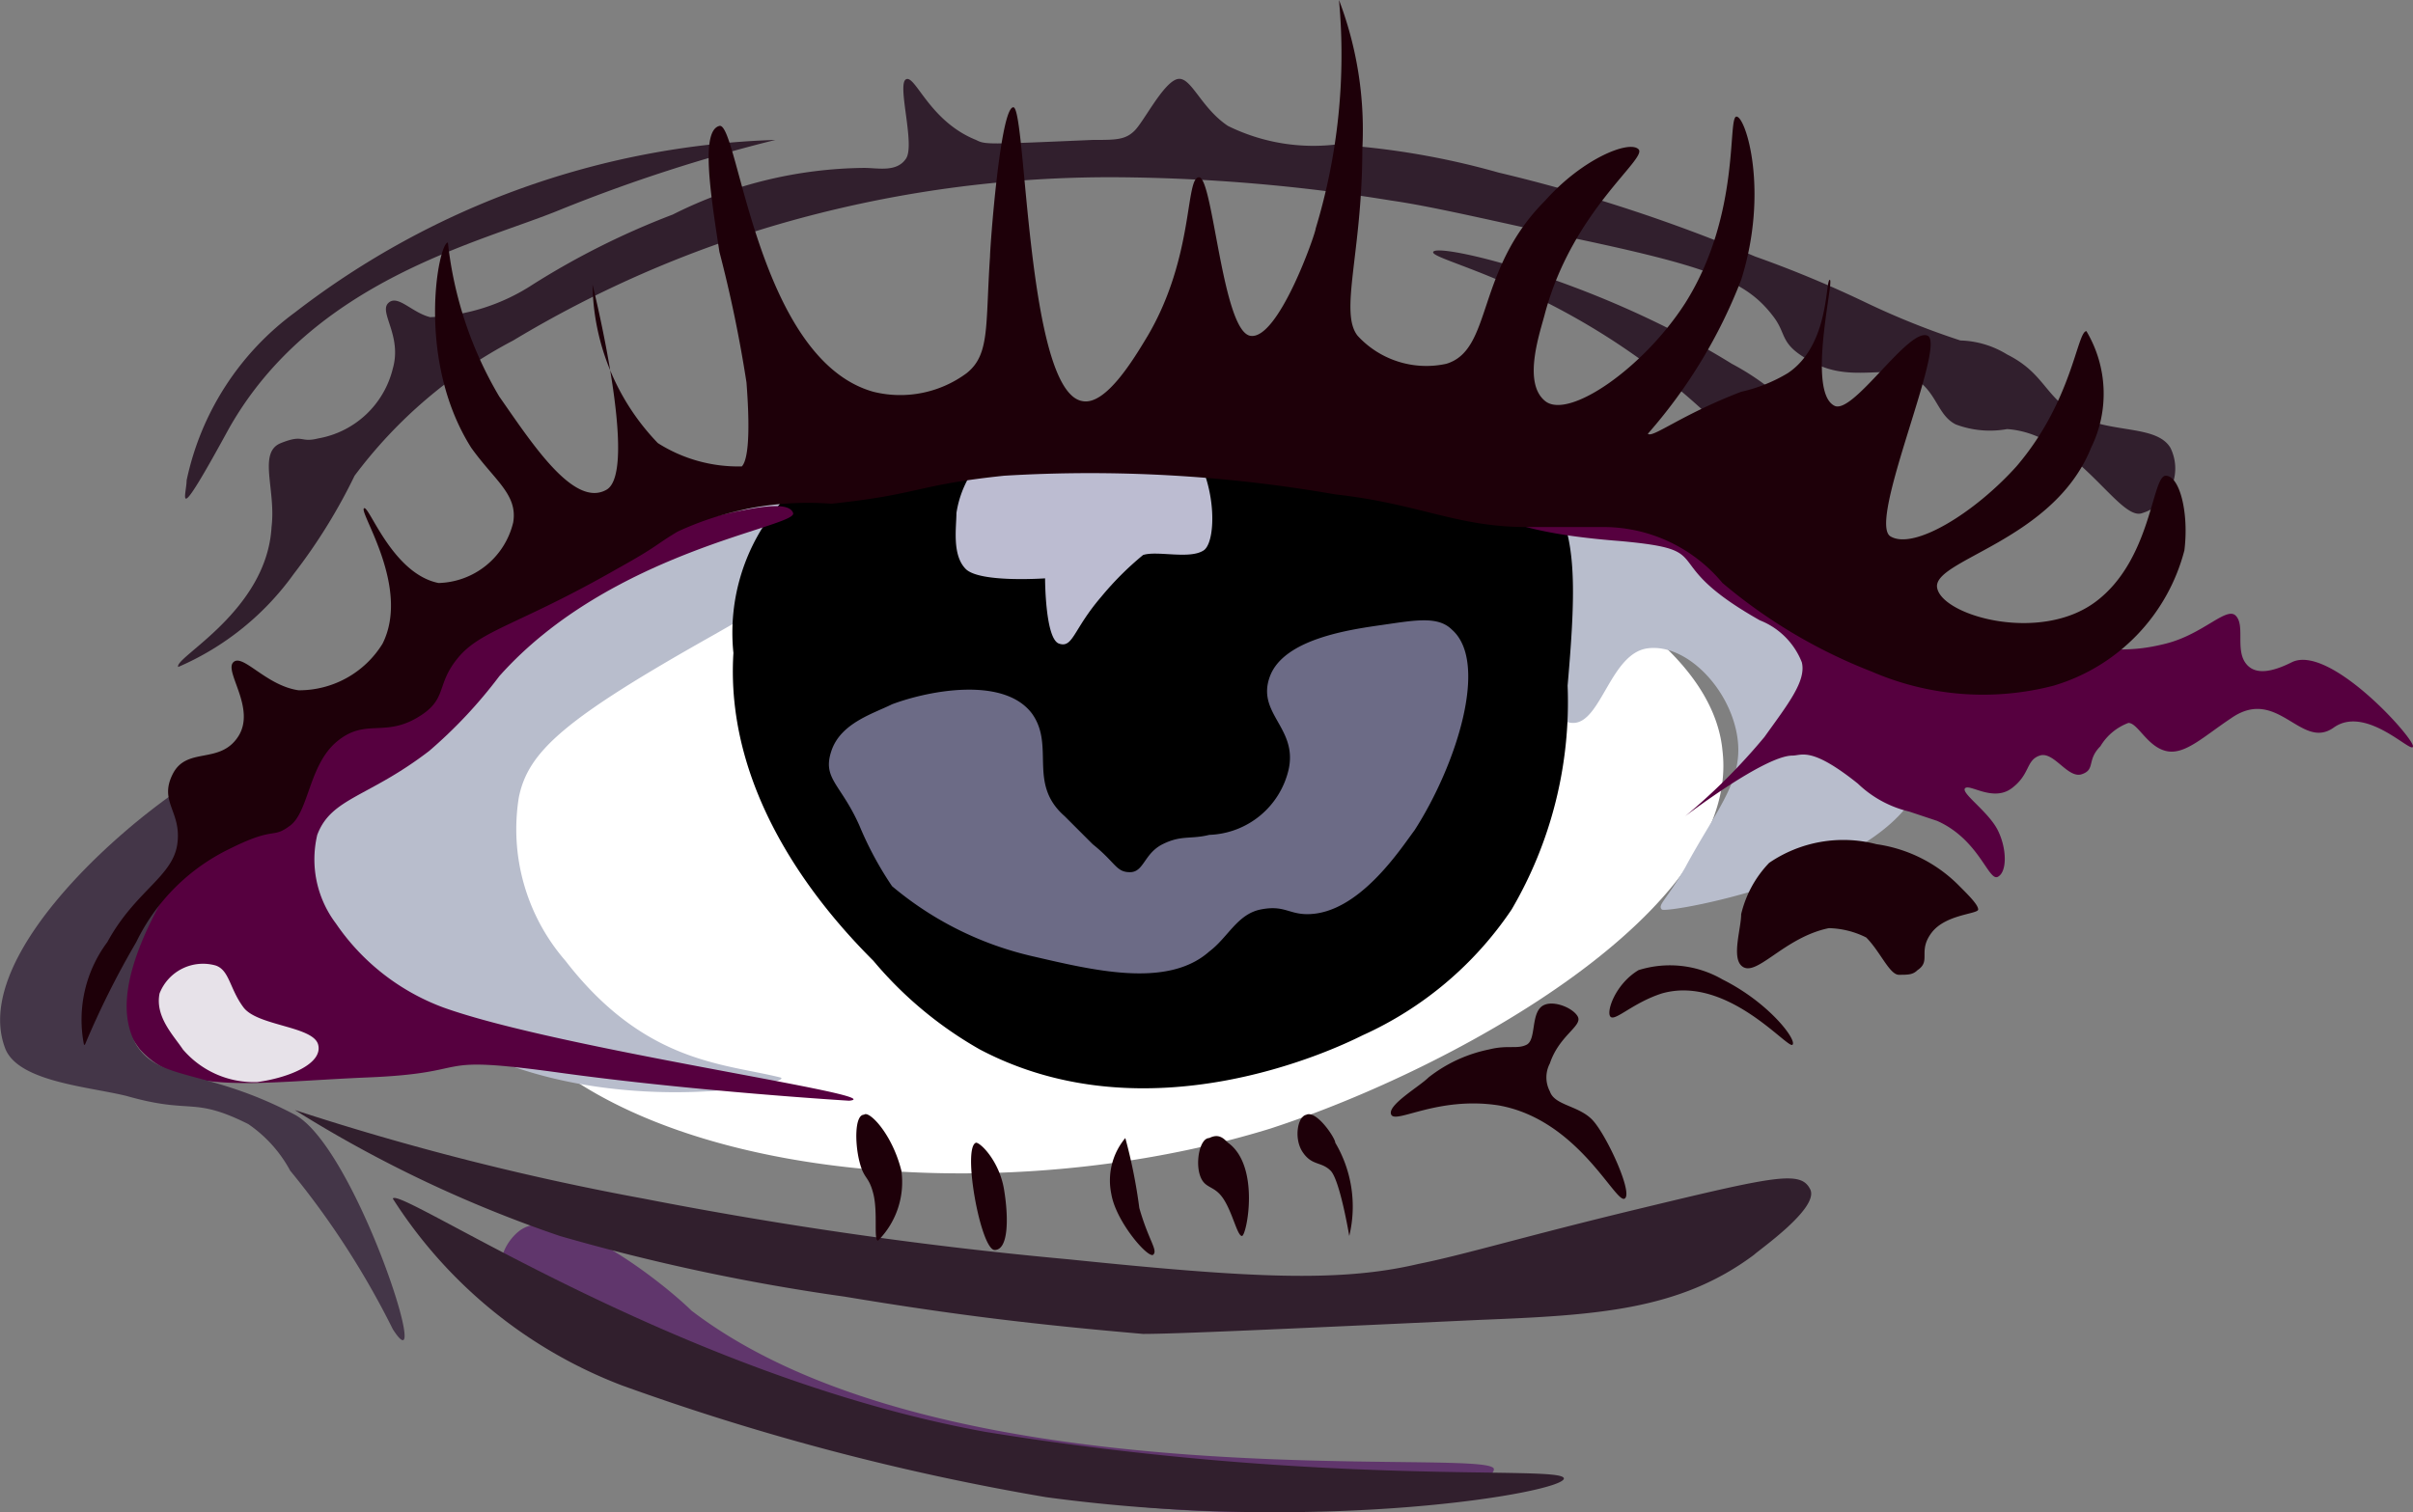 <svg xmlns="http://www.w3.org/2000/svg" viewBox="0 0 51.72 32.42"><rect x="0" y="0" width="51.72" height="32.42" fill="#808080" stroke="none"/><g id="Слой_2" data-name="Слой 2"><g id="Слой_1-2" data-name="Слой 1"><path d="M16.72,10.8a10,10,0,0,0-5.5,3.6c-1,1.6-1.9,4.1-1.1,6.2,1.7,4.5,10.6,5.6,17.1,3.6,4-1.3,10.1-4.7,9.7-8.1-.4-4.4-12.3-7.7-20.2-5.3Z" style="fill:#fff"/><path d="M16.72,23.1c-1.2-.3-2.9-.3-4.6-2.5a4.3,4.3,0,0,1-1-3.5c.2-1,1-1.7,4.2-3.5,2.8-1.6,4.2-2.5,5-2.7,4.4-1.3,10.5-.4,12.1,2.7.4.7.7,1.9,1.3,1.9s.8-1.5,1.6-1.6,1.7.8,1.9,1.8-.4,1.6-1.1,2.9c-.4.7-.6.8-.5.9s5.1-.8,5.6-2.9c.5-2.6-4.4-6.6-9.6-7.6-1.8-.4-3.7-.1-7.4.4-5,.7-7.8,1-11.1,2.7-1.5.7-7.2,3.6-6.8,6.8.3,2,3,3.3,4,3.7C13.42,24,17.12,23.2,16.72,23.1Z" style="fill:#b8bdcc"/><path d="M16.72,10.8a4.25,4.25,0,0,0-1,3.2c-.2,3.2,2.1,5.7,3,6.6A8.34,8.34,0,0,0,21,22.5c3.6,1.9,7.6,0,8.2-.3a7.63,7.63,0,0,0,3.2-2.7,8.8,8.8,0,0,0,1.2-4.8c.2-2.3.2-3.4-.5-4.3C31.92,9,29.52,9.1,28,9.1a19.34,19.34,0,0,0-2.7.4c-5.3.9-7.2-.2-8.6,1.3Z"/><path d="M5.42,16.5c-3,2.8-3.2,4.1-3,4.8A3.38,3.38,0,0,0,3,22.5c.9,1,2.5.7,4.9.6s1.2-.5,4.1-.1,6.2.6,6.2.6c1-.1-6.2-1.1-8.7-2a4.81,4.81,0,0,1-2.3-1.8,2.28,2.28,0,0,1-.4-1.9c.3-.8,1.1-.8,2.4-1.8a10.16,10.16,0,0,0,1.5-1.6c2.4-2.7,6.4-3.2,6.3-3.5s-1-.1-2.2.2A18,18,0,0,0,5.42,16.5Z" style="fill:#56003f"/><path d="M3.82,14.3c-.1-.2,1.9-1.2,2-3,.1-.8-.3-1.6.2-1.8s.4,0,.8-.1a2,2,0,0,0,1.6-1.5c.2-.7-.3-1.2-.1-1.4s.5.2.9.3a4.3,4.3,0,0,0,2.2-.7,16.81,16.81,0,0,1,3-1.5,9.3,9.3,0,0,1,4.1-1c.3,0,.7.1.9-.2s-.2-1.6,0-1.7.5.9,1.5,1.3c.2.1.2.1,2.5,0,.5,0,.7,0,.9-.2s.6-1,.9-1.1.5.6,1.1,1a4.14,4.14,0,0,0,2.3.4,16.7,16.7,0,0,1,3.5.6,34.75,34.75,0,0,1,5.5,1.8,24.43,24.43,0,0,1,2.4,1,16.67,16.67,0,0,0,2,.8,2,2,0,0,1,1,.3c.8.4.8.9,1.5,1.3s1.7.2,2,.7a1,1,0,0,1-.6,1.4c-.5.2-1.4-1.7-2.9-1.8a2.08,2.08,0,0,1-1.1-.1c-.4-.2-.4-.7-.9-1s-1.3.1-2.1-.3-.6-.6-.9-1c-.6-.8-1.4-1.1-4.8-1.8-1.8-.4-2.7-.6-3.4-.7a38.08,38.08,0,0,0-5.9-.5,25.53,25.53,0,0,0-7.2,1A24.09,24.09,0,0,0,11,7.3a10.1,10.1,0,0,0-3.4,2.9,12,12,0,0,1-1.3,2.1A5.94,5.94,0,0,1,3.82,14.3Z" style="fill:#311f2d"/><path d="M5.22,16.3c-.4-.4-6.1,3.7-5.1,6.2.3.7,1.8.8,2.6,1,1.4.4,1.4,0,2.6.6a2.84,2.84,0,0,1,.9,1,17.91,17.91,0,0,1,2.2,3.4c.9,1.4-.8-3.9-2.1-4.6-1.9-1-2.9-.7-3.4-1.5C1.82,20.5,5.52,16.7,5.22,16.3Z" style="fill:#443648"/><path d="M31.32,10.5c.4.4.8.9,3.4,1.1,2.2.2.7.4,3,1.7a1.59,1.59,0,0,1,.9.9c.1.4-.3.9-.8,1.6a13,13,0,0,1-1.7,1.7s1.7-1.3,2.3-1.3c.2,0,.4-.2,1.4.6a2.38,2.38,0,0,0,1.1.6l.6.2c.9.4,1.1,1.3,1.3,1.2s.2-.6,0-1-.8-.8-.7-.9.6.3,1,0,.3-.6.6-.7.6.5.9.4.1-.3.4-.6a1.18,1.18,0,0,1,.6-.5c.2,0,.4.5.8.6s.8-.3,1.4-.7c1-.7,1.5.7,2.2.2s1.7.6,1.7.4-1.8-2.2-2.6-1.8c-.4.2-.8.3-1,0s0-.8-.2-1-.7.4-1.5.6-1.1.1-2.4.1-1.7.3-2.5.3c-1.6-.2-2.1-1.5-3.5-2.6C34.72,9.2,30.92,10.2,31.32,10.5Z" style="fill:#56003f"/><path d="M21,9.9a2.22,2.22,0,0,0-.5,1.1c0,.3-.1.9.2,1.2s1.7.2,1.7.2,0,1.3.3,1.4.3-.3.9-1a6.58,6.58,0,0,1,.9-.9c.3-.1,1,.1,1.3-.1s.3-1.7-.5-2.5S21.92,8.8,21,9.9Z" style="fill:#bcbcd1"/><path d="M39.82,12.1c-.4.2-1.3-1.3-2.7-2.7-3.1-3.2-6.5-3.8-6.4-4s3.5.6,6.4,2.4a5.39,5.39,0,0,1,2.5,2.8C39.82,11.1,40,12,39.82,12.1ZM4,10.3c0,.3-.3,1.1.9-1.1,1.8-3.2,5.4-4,7.1-4.7A34.44,34.44,0,0,1,16.62,3,17.77,17.77,0,0,0,6.32,6.7,6,6,0,0,0,4,10.3Z" style="fill:#311f2d"/><path d="M1.82,22.4a18.54,18.54,0,0,1,1.1-2.2,4.31,4.31,0,0,1,2-2c1-.5.9-.2,1.3-.5s.4-1.3,1-1.8,1-.1,1.7-.5.4-.7.9-1.3,1.3-.7,3.4-1.9c.9-.5.8-.5,1.3-.8a6.64,6.64,0,0,1,3.3-.6c1.9-.2,1.8-.4,3.7-.6a30.54,30.54,0,0,1,7.1.4c1.8.2,2.6.7,4.1.7h1.7a3.32,3.32,0,0,1,2.5,1.2,11.3,11.3,0,0,0,3.2,1.9,6,6,0,0,0,3.9.3,4.1,4.1,0,0,0,2.8-2.9c.1-.8-.1-1.6-.4-1.6s-.3,1.8-1.5,2.7-3.3.3-3.4-.3,2.5-1,3.3-3a2.62,2.62,0,0,0-.1-2.5c-.2,0-.3,1.5-1.5,2.9-.9,1-2.2,1.8-2.7,1.5s1.2-4.1.8-4.3-1.6,1.7-2,1.5c-.6-.3,0-2.7-.1-2.7s0,1.4-.9,2a3.36,3.36,0,0,1-1,.4c-1.3.5-1.9,1-2,.9a11,11,0,0,0,2-3.3c.6-1.9.1-3.5-.1-3.5s.1,2.1-1.1,4c-.9,1.4-2.5,2.5-3,2.1s-.1-1.5,0-1.9c.6-2.2,2.2-3.3,2-3.5s-1.2.2-2,1.1C31.62,5.8,32,7.5,31,7.8a2,2,0,0,1-1.9-.6c-.4-.5.1-1.8.1-4a7.83,7.83,0,0,0-.5-3.2,12.83,12.83,0,0,1-.5,4.9c0,.1-.8,2.4-1.4,2.3s-.8-3.4-1.1-3.4-.1,1.7-1.1,3.4c-.3.5-.9,1.5-1.4,1.4C22,8.4,22,2.3,21.72,2.3s-.5,3-.5,3.2c-.1,1.5,0,2.1-.5,2.5a2.39,2.39,0,0,1-2,.4c-2.5-.7-2.9-5.8-3.3-5.7s-.2,1.4,0,2.7A28,28,0,0,1,16,8.2c.1,1.3,0,1.7-.1,1.8a3.21,3.21,0,0,1-1.8-.5,5,5,0,0,1-1.4-3.4s1,4,.3,4.4-1.6-1-2.3-2a8.22,8.22,0,0,1-1.1-3.3c-.2,0-.7,2.5.5,4.4.5.7,1,1,.9,1.6a1.69,1.69,0,0,1-1.6,1.3c-1-.2-1.5-1.7-1.6-1.6s1,1.7.4,2.9a2.1,2.1,0,0,1-1.8,1c-.7-.1-1.2-.8-1.4-.6s.5,1,.1,1.6-1.1.2-1.4.8.2.8.1,1.5-.9,1-1.5,2.1a2.78,2.78,0,0,0-.5,2.2Z" style="fill:#1e0009"/><path d="M11.12,26.4a1.09,1.09,0,0,0-.4.9c0,.6.7,1.2,2.4,2a29.42,29.42,0,0,0,5.8,1.8c3.3.7,2.9.8,4,1,4.7.8,9.1-.1,9.1-.6s-11.7.8-17.2-3.4C14.32,27.6,12,25.7,11.12,26.4Z" style="fill:#60366c"/><path d="M8.42,25.7a10.09,10.09,0,0,0,4.9,4,52.63,52.63,0,0,0,9.1,2.4c5.9.8,11.1-.1,11.1-.4s-5,.2-12.4-1C14.52,29.5,8.52,25.4,8.42,25.7Z" style="fill:#311f2d"/><path d="M6.32,23.8A27.12,27.12,0,0,0,12,26.5a44.25,44.25,0,0,0,6.1,1.3c2.4.4,4.1.6,6.4.8.7,0,2.9-.1,7.2-.3,2.5-.1,4.3-.2,5.9-1.4.1-.1,1.4-1,1.2-1.4s-.7-.3-3.6.4c-2.5.6-3.8,1-4.8,1.2-1.7.4-3.6.3-7.5-.1a90.59,90.59,0,0,1-9.1-1.3A57.59,57.59,0,0,1,6.32,23.8Z" style="fill:#311f2d"/><path d="M3.42,21.3a1,1,0,0,1,1.2-.6c.3.1.3.5.6.9s1.5.4,1.6.8-.6.7-1.3.8a2,2,0,0,1-1.6-.7c-.2-.3-.6-.7-.5-1.2Z" style="fill:#e7e2e9"/><path d="M18.52,23.9c-.2,0-.2.6-.1,1s.2.3.3.7,0,1,.1,1a1.78,1.78,0,0,0,.5-1.5C19.12,24.3,18.62,23.8,18.52,23.9Zm2.4.6c-.3.1.1,2.3.4,2.3s.3-.7.2-1.3-.5-1-.6-1Zm3.2-.1a1.42,1.42,0,0,0-.3,1.2c.1.6.8,1.4.9,1.3s-.1-.3-.3-1a11.21,11.21,0,0,0-.3-1.5Zm1.8,0c-.2,0-.3.5-.2.8s.3.2.5.5.3.8.4.8.4-1.5-.3-2C26.22,24.4,26.12,24.3,25.92,24.4Zm2.1-.5c-.2,0-.3.5-.1.8s.4.2.6.4.4,1.4.4,1.4a2.69,2.69,0,0,0-.3-2C28.62,24.4,28.22,23.8,28,23.9Zm1.8,0c-.1-.2.6-.6.8-.8a3.1,3.1,0,0,1,1.3-.6c.4-.1.6,0,.8-.1s.1-.6.3-.8.7,0,.8.2-.4.4-.6,1a.64.64,0,0,0,0,.6c.1.3.6.3.9.6s.9,1.6.7,1.7-1-1.7-2.7-2C30.82,23.5,29.92,24.1,29.82,23.9Zm4.7-2.1c-.1-.1.1-.7.6-1a2.25,2.25,0,0,1,1.8.2c1,.5,1.6,1.3,1.5,1.4s-1.4-1.5-2.8-1.1C35,21.5,34.62,21.9,34.52,21.8Zm2.8-1.1c-.2-.2,0-.8,0-1.1a2.38,2.38,0,0,1,.6-1.1,2.82,2.82,0,0,1,2.3-.4A3.1,3.1,0,0,1,42,19c.2.2.4.4.4.5s-.7.1-1,.5,0,.6-.3.8c-.1.1-.2.1-.4.1s-.4-.5-.7-.8a1.88,1.88,0,0,0-.8-.2C38.22,20.1,37.62,21,37.32,20.7Z" style="fill:#1e0009"/><path d="M22.12,15.3c-.6-.8-2.2-.5-3-.2-.4.2-1.1.4-1.3,1s.2.7.6,1.6a7.35,7.35,0,0,0,.7,1.3,7.16,7.16,0,0,0,3,1.5c1.3.3,2.9.7,3.8-.1.4-.3.6-.8,1.1-.9s.6.1,1,.1c1.1,0,2-1.4,2.3-1.8.9-1.4,1.6-3.6.8-4.3-.3-.3-.8-.2-1.5-.1s-2.1.3-2.4,1.1.6,1.1.4,2a1.81,1.81,0,0,1-1.7,1.4c-.4.1-.6,0-1,.2s-.4.6-.7.6-.3-.2-.8-.6l-.6-.6c-.8-.7-.2-1.5-.7-2.2Z" style="fill:#6c6b86"/></g></g></svg>